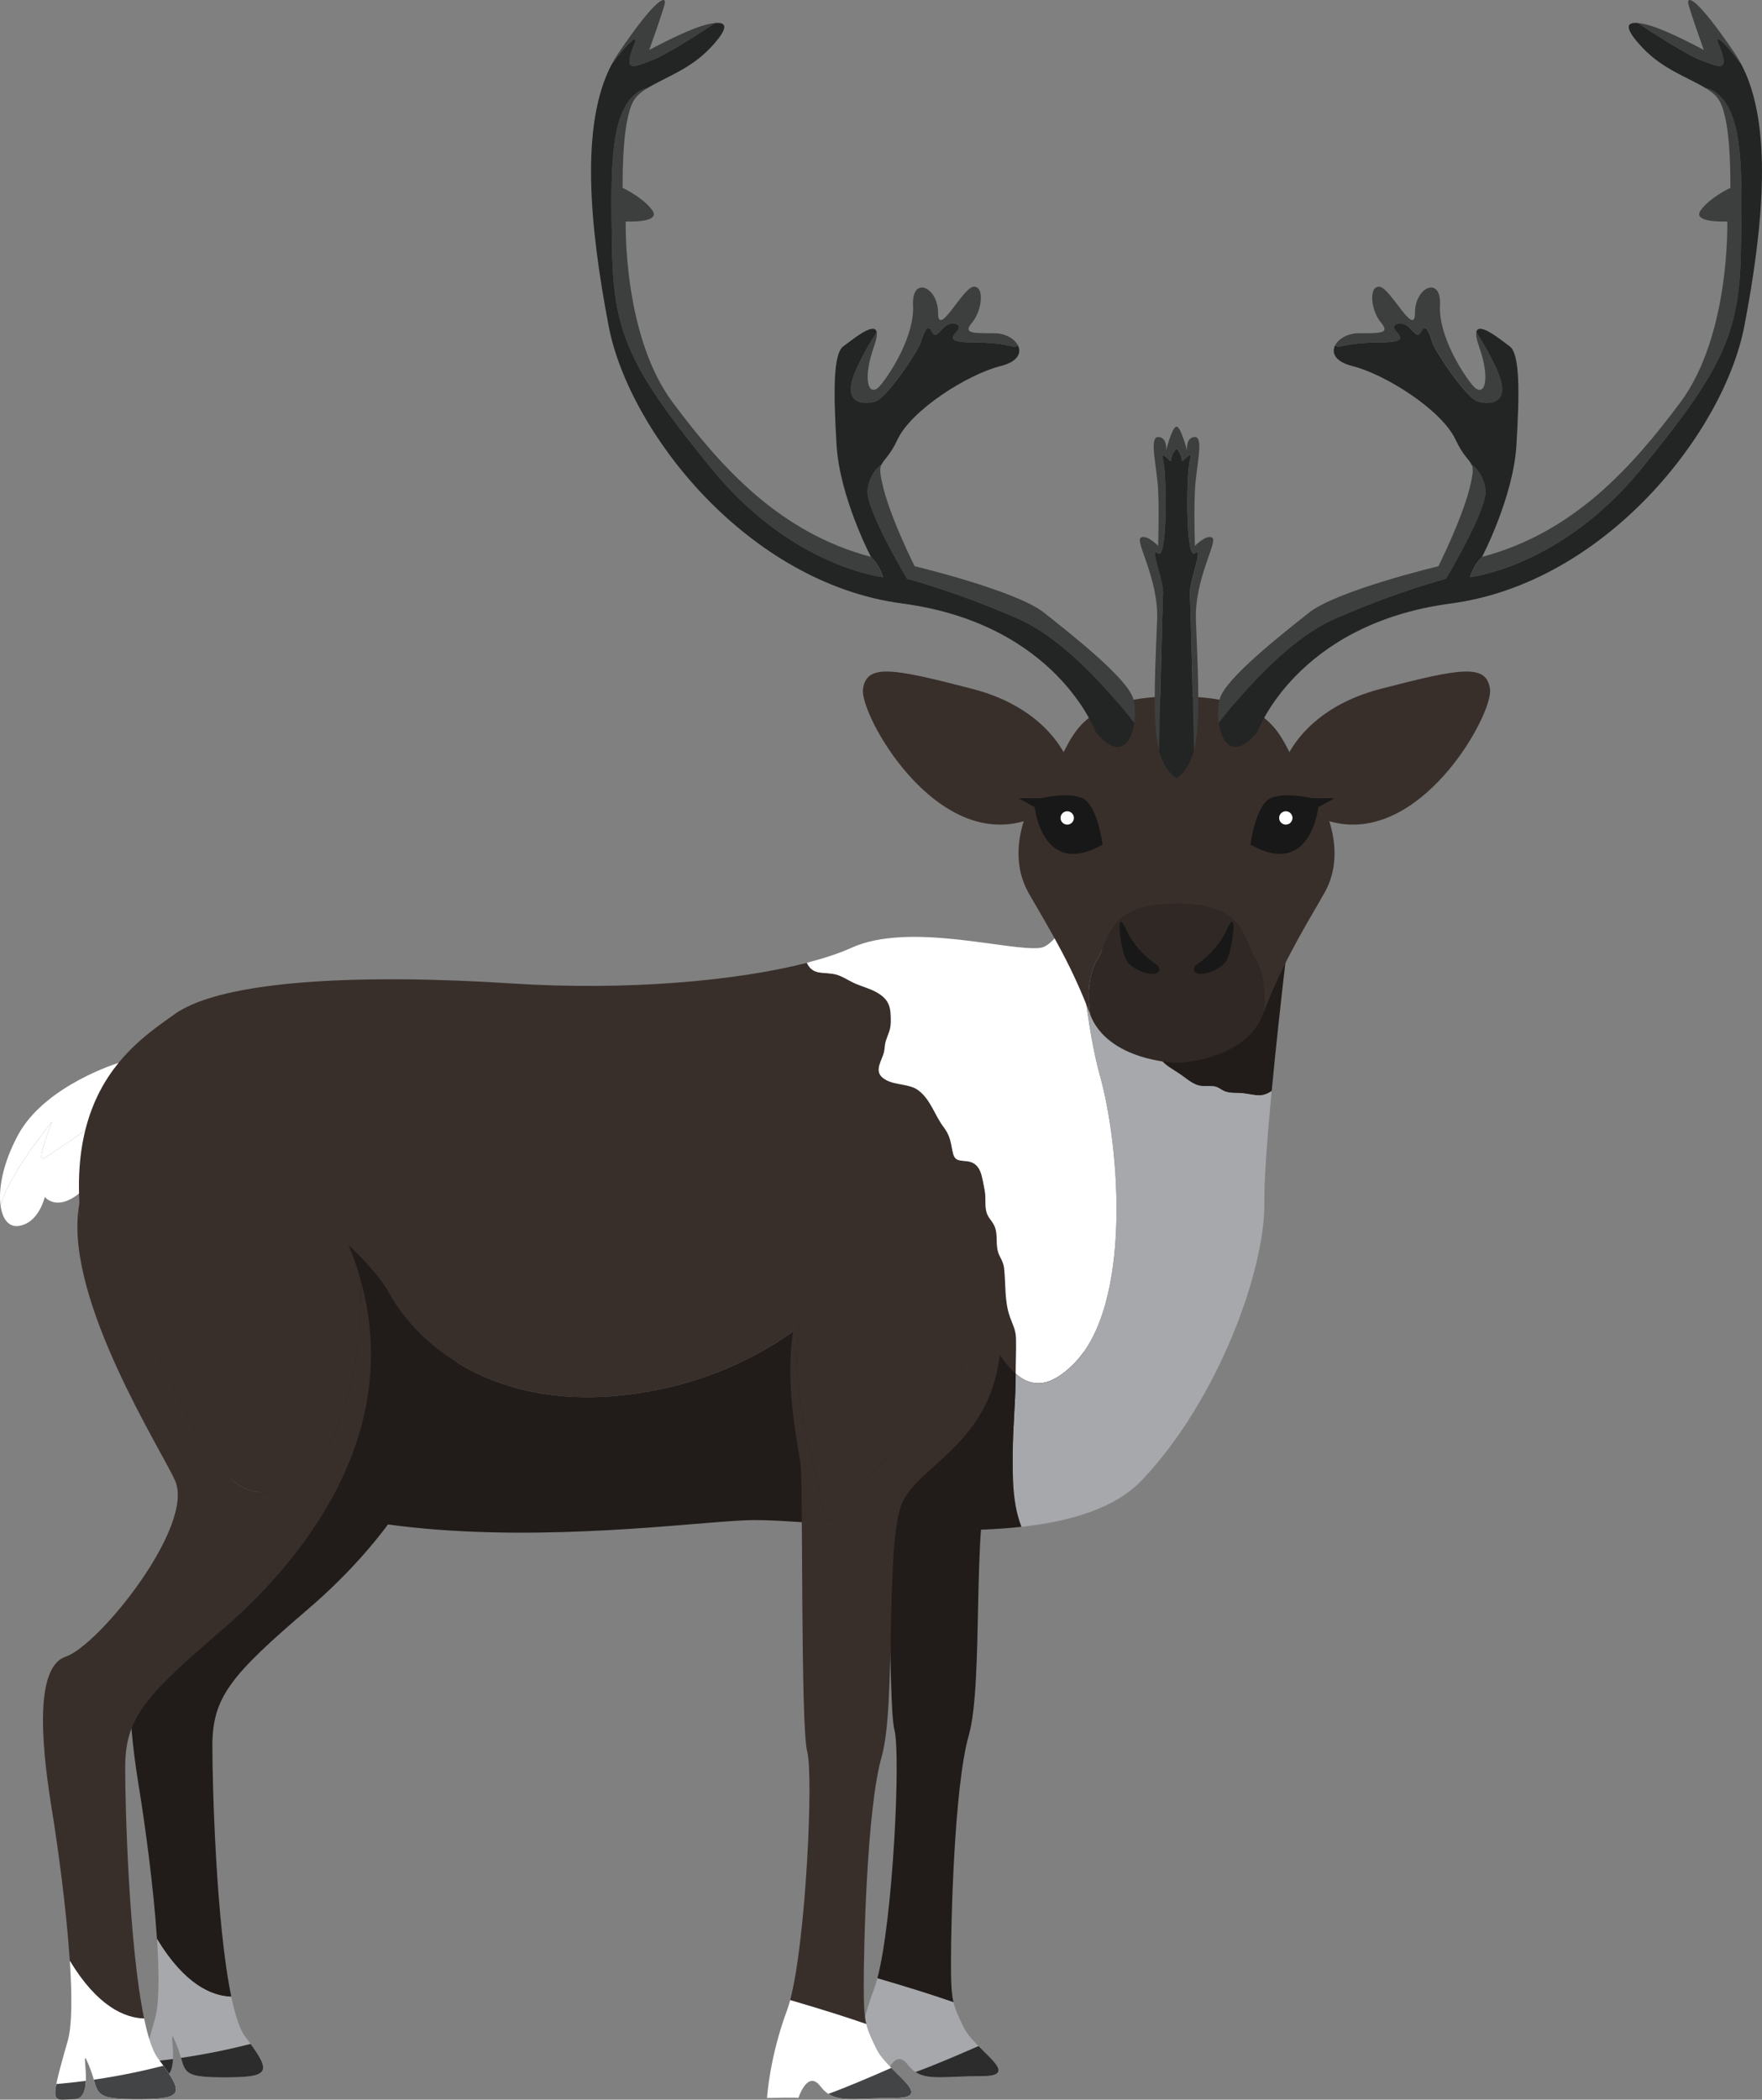 <?xml version="1.0" encoding="UTF-8"?>
<svg id="Layer_2" data-name="Layer 2" xmlns="http://www.w3.org/2000/svg" viewBox="0 0 609.98 726.49">
  <rect x="0" y="0" width="609.98" height="726.49" fill="#808080" stroke="none"/>
  <defs>
    <style>
      .cls-1 {
        fill: #3c3f3e;
      }

      .cls-1, .cls-2, .cls-3, .cls-4, .cls-5, .cls-6, .cls-7, .cls-8, .cls-9, .cls-10 {
        stroke-width: 0px;
      }

      .cls-2 {
        fill: #434446;
      }

      .cls-3 {
        fill: #382f2b;
      }

      .cls-4 {
        fill: #fff;
      }

      .cls-5 {
        fill: #171817;
      }

      .cls-6 {
        fill: #232524;
      }

      .cls-7 {
        fill: #2c2c2d;
      }

      .cls-8 {
        fill: #a6a8ab;
      }

      .cls-9 {
        fill: #211c1a;
      }

      .cls-10 {
        fill: #302824;
      }
    </style>
  </defs>
  <g id="CARIBOU_REINDEER" data-name="CARIBOU REINDEER">
    <g>
      <path class="cls-9" d="m330.08,692.79c-.71-3.06-.87-6.68-.87-13.7,0-13.15,1.05-60.78,6.19-78.75,5.17-18,1.05-74.86,7.24-88.22,6.19-13.33,32.97-21.13,34.03-56.24.12-4.64-.49-8.63-1.67-12.09-4.49,9.68-17.66,35.82-34.8,50.73-21.28,18.56-23.6,33.47-25.92,16.73-2.32-16.73-16.12-48.44-1.89-77.83-15.31,20.23-5.66,59.39-5.01,65.86.84,8.51-.06,90.66,2.26,99.29,2.2,8.14-.43,65.36-5.91,85.93,11.75,3.43,20.26,6.16,26.35,8.29Z"/>
      <path class="cls-9" d="m48.25,619.35c1.86,11.48,4.89,33.19,6.09,51.5v.03s0,.03.03.03c9.62,15.9,19.09,19.77,25.71,19.95-5.26-25.15-6.56-73.19-6.56-86.67,0-16.89,6.19-24.37,32.97-47.3,26.82-22.92,63.94-66.78,48.47-121.81,0,0,2.32,53.33-21.65,69.54-23.97,16.18-35.57-18.1-47.17-40-6.9-13.08-23.76-33.72-28.8-53.67-4.21,31.83,28.71,83.15,33.44,93.79,6.96,15.65-26.29,57.04-37.89,60.94-11.6,3.9-7.73,34.77-4.64,53.67Z"/>
      <path class="cls-8" d="m295.71,718.37s10.83-.28,10.83,0c0,.31,3.09-10.15,7.73-3.96.84,1.08,1.7,1.92,2.66,2.54,4.42,2.91,10.76,1.42,22.86,1.42,10.7,0,4.58-4.73-1.05-10.42-2.07-2.1-4.08-4.33-5.13-6.5-1.83-3.71-2.88-6-3.53-8.66-6.09-2.13-14.6-4.86-26.35-8.29-.34,1.3-.68,2.41-1.05,3.4-6.19,16.64-6.96,30.47-6.96,30.47Z"/>
      <path class="cls-8" d="m55.98,718.77c2.94,0,3.77-3.06,3.9-6.34.28-5.41-1.42-11.41,1.11-5.26.77,1.89,1.27,3.5,1.67,4.86,1.55,5.35,1.83,6.74,14.97,6.74,15.25,0,16.39-1.55,9.12-11.57-.59-.8-1.21-1.67-1.92-2.6-1.89-2.51-3.43-7.39-4.76-13.73-6.62-.19-16.09-4.05-25.71-19.95.77,11.85.8,22.24-.71,27.56-2.07,7.27-3.37,12-3.99,15.06-1.36,6.9.96,5.23,6.31,5.23Z"/>
      <path class="cls-7" d="m338.74,707.94c-6.28,2.78-15.53,6.74-21.81,9,4.42,2.91,10.76,1.42,22.86,1.42,10.7,0,4.58-4.73-1.05-10.42Z"/>
      <path class="cls-7" d="m86.76,707.2c-5.78,1.48-14.2,3.4-24.1,4.83,1.55,5.35,1.83,6.74,14.97,6.74,15.25,0,16.39-1.55,9.12-11.57Z"/>
      <path class="cls-7" d="m55.98,718.77c2.94,0,3.77-3.06,3.9-6.34-3.25.43-6.68.8-10.21,1.11-1.36,6.9.96,5.23,6.31,5.23Z"/>
      <path class="cls-3" d="m314.27,511.24c2.32,16.73,4.64,1.83,25.92-16.73,17.14-14.91,30.31-41.05,34.8-50.73-7.73-22.83-39.59-22.24-39.59-22.24-10.86.99-18.19,5.48-23.01,11.85v.03c-14.23,29.39-.43,61.09,1.89,77.83Z"/>
      <path class="cls-3" d="m57.34,410.96c5.04,19.95,21.9,40.58,28.8,53.67,11.6,21.9,23.2,56.17,47.17,40,23.97-16.21,21.65-69.54,21.65-69.54-15.47-55-59.95-49.86-59.95-49.86-25.43,0-35.7,10.7-37.68,25.74Z"/>
      <path class="cls-4" d="m.22,417.3c2.32-10.42,17.85-29.26,17.85-29.26,0,0-5.41,13.49-3.19,12.81,2.23-.71,37.21-25.61,37.21-25.61,4.36-1.64,8.6-2.66,12.62-3.19.99-4.7-4.7-6.96-23.63-4.3,0,0-25.58,7.76-34.86,25.02-5.23,9.71-6.87,18.68-6,24.53Z"/>
      <path class="cls-4" d="m.22,417.3c.65,4.58,2.85,7.24,6,6.9,7.21-.77,9.28-10.05,9.28-10.05,0,0,6.19,8.01,18.56-8.35,7.83-10.33,29.02-25.67,30.65-33.75-4.02.53-8.26,1.55-12.62,3.19,0,0-34.98,24.9-37.21,25.61-2.23.68,3.19-12.81,3.19-12.81,0,0-15.53,18.84-17.85,29.26Z"/>
      <path class="cls-9" d="m378.22,303.53c1.21,3.37,2.17,6.77,2.26,10.33.09,2.81.99,5.48,1.11,8.29.22,4.79-.74,9.56.31,14.29.71,3.31,2.35,6.03,3.68,9.03.8,1.82,1.36,3.9,2.32,5.63,2.2,3.96,5.63,2.04,7.76,5.57,1.98,3.34,3.4,6.62,5.94,9.68,1.98,2.41,3.96,3.34,6.46,5.01,2.07,1.33,3.87,3.09,6.19,3.99,2.13.8,4.08.22,6.22.56,1.39.25,2.32,1.21,3.56,1.7,2.1.8,4.24.4,6.4.68,4.42.56,6.37,1.58,9.81-.8,2.88-30.28,7.18-64.74,7.18-64.74,2.41-20.01-43.71-34.18-52.12-33.84-4.24.15-10.55,12.4-17.07,24.62Z"/>
      <path class="cls-3" d="m36.04,457.45c15.71-20.91,34.15-39.13,39.96-44.33,13.86-12.37,51.1,20.11,58.83,34.46,7.73,14.35,32.48,40.55,81.2,35.14s73.47-35.14,73.47-35.14c0,0,34.8,2.66,44.85,6.93,5.82,2.47,10.42,14.79,17.26,20.79,0-4.02.22-8.04.12-12.06-.09-3.19-1.08-4.64-2.07-7.45-2.01-5.6-1.42-11.26-2.07-17.07-.31-2.54-1.67-3.68-2.23-6.06-.68-3,.22-6.22-1.42-9.06-1.05-1.79-2.26-2.78-2.6-4.95-.4-2.44.03-4.45-.49-7.02-.93-4.33-1.05-9.34-6.25-9.84-3.37-.31-4.27-.25-4.95-3.99-.62-3.31-.96-5.13-3.03-7.89-3.12-4.18-4.42-9.5-8.79-12.71-2.97-2.2-7.67-1.67-11.01-3.46-4.36-2.32-2.26-5.41-1.02-8.88.62-1.7.34-3.03.9-4.76.8-2.47,1.61-3.59,1.67-6.22.09-4.98-.19-7.92-5.04-10.61-2.47-1.36-5.32-2.01-7.86-3.22-1.98-.93-3.8-2.23-5.94-2.82-4.24-1.14-8.07.53-10.21-4.08-24.07,6.19-62.24,9.74-102.54,7.11-50.54-3.28-99.42-1.36-116.28,10.61-16.02,11.41-48.81,32.23-24.47,106.59Z"/>
      <path class="cls-4" d="m279.32,333.13c2.13,4.61,5.97,2.94,10.21,4.08,2.13.59,3.96,1.89,5.94,2.82,2.54,1.21,5.38,1.86,7.86,3.22,4.86,2.69,5.13,5.63,5.04,10.61-.06,2.63-.87,3.74-1.67,6.22-.56,1.73-.28,3.06-.9,4.76-1.24,3.46-3.34,6.56,1.02,8.88,3.34,1.79,8.04,1.27,11.01,3.46,4.36,3.22,5.66,8.54,8.79,12.71,2.07,2.75,2.41,4.58,3.03,7.89.68,3.74,1.58,3.68,4.95,3.99,5.2.5,5.32,5.51,6.25,9.84.53,2.57.09,4.58.49,7.02.34,2.17,1.55,3.16,2.6,4.95,1.64,2.85.74,6.06,1.42,9.06.56,2.38,1.92,3.53,2.23,6.06.65,5.82.06,11.48,2.07,17.07.99,2.82,1.98,4.27,2.07,7.45.09,4.02-.12,8.04-.12,12.06,5.01,4.39,11.17,5.44,19.86-3.12,20.57-20.32,16.24-75.29,9.28-100.13-4.33-15.44-6.87-41.11-8.14-58.34-4.49,7.7-8.78,13.77-12.4,14.26-10.36,1.42-45.25-9.19-65.48,0-4.08,1.86-9.31,3.59-15.4,5.17Z"/>
      <path class="cls-8" d="m351.58,520.99c.46,2.6,1.14,5.01,2.01,7.3,17.29-1.89,32.54-6.5,41.7-16.12,26.42-27.81,42.69-72.75,42.41-95.95-.09-8.01,1.02-22.8,2.54-38.73-3.43,2.38-5.38,1.36-9.81.8-2.17-.28-4.3.12-6.4-.68-1.24-.49-2.17-1.45-3.56-1.7-2.13-.34-4.08.25-6.22-.56-2.32-.9-4.11-2.66-6.19-3.99-2.51-1.67-4.49-2.6-6.46-5.01-2.54-3.06-3.96-6.34-5.94-9.68-2.13-3.53-5.57-1.61-7.76-5.57-.96-1.73-1.52-3.8-2.32-5.63-1.33-3-2.97-5.72-3.68-9.03-1.05-4.73-.09-9.5-.31-14.29-.12-2.81-1.02-5.48-1.11-8.29-.09-3.56-1.05-6.96-2.26-10.33-1.89,3.5-3.74,6.99-5.6,10.18,1.27,17.23,3.8,42.9,8.14,58.34,6.96,24.84,11.29,79.81-9.28,100.13-8.69,8.57-14.85,7.52-19.86,3.12v.22c0,9.13-1.02,18.03-1.02,27.16,0,6.19-.12,12.16.99,18.31Z"/>
      <path class="cls-9" d="m36.04,457.45c1.24,3.84,2.66,7.83,4.24,11.97,32.05,84.11,190.42,56.61,220.77,56.54,19.83-.06,59.85,5.94,92.55,2.32-.87-2.29-1.55-4.7-2.01-7.3-1.11-6.16-.99-12.13-.99-18.31,0-9.13,1.02-18.03,1.02-27.16v-.22c-6.84-6-11.44-18.31-17.26-20.79-10.05-4.27-44.85-6.93-44.85-6.93,0,0-24.75,29.73-73.47,35.14s-73.47-20.79-81.2-35.14c-7.73-14.35-44.98-46.83-58.83-34.46-5.82,5.2-24.25,23.42-39.96,44.33Z"/>
      <path class="cls-3" d="m299.89,700.33c-.71-3.06-.87-6.68-.87-13.7,0-13.15,1.05-60.78,6.19-78.75,5.17-18,1.05-74.86,7.24-88.22,6.19-13.33,32.97-21.13,34.03-56.24.12-4.64-.49-8.63-1.67-12.09-4.49,9.68-17.66,35.82-34.8,50.73-21.28,18.56-23.6,33.47-25.92,16.73-2.32-16.73-16.12-48.44-1.89-77.83-15.31,20.23-5.66,59.39-5.01,65.86.84,8.51-.06,90.66,2.26,99.29,2.2,8.14-.43,65.36-5.91,85.93,11.75,3.43,20.26,6.16,26.35,8.29Z"/>
      <path class="cls-3" d="m18.07,626.9c1.86,11.48,4.89,33.19,6.09,51.5v.03s0,.03.03.03c9.62,15.9,19.09,19.77,25.71,19.95-5.26-25.15-6.56-73.19-6.56-86.67,0-16.89,6.19-24.37,32.97-47.3,26.82-22.92,63.94-66.78,48.47-121.81,0,0,2.32,53.33-21.65,69.54-23.97,16.18-35.57-18.1-47.17-40-6.9-13.08-23.76-33.72-28.8-53.67-4.21,31.83,28.71,83.15,33.44,93.79,6.96,15.65-26.29,57.04-37.89,60.94-11.6,3.9-7.73,34.77-4.64,53.67Z"/>
      <path class="cls-4" d="m265.53,725.92s10.83-.28,10.83,0c0,.31,3.09-10.15,7.73-3.96.84,1.08,1.7,1.92,2.66,2.54,4.42,2.91,10.76,1.42,22.86,1.42,10.7,0,4.58-4.73-1.05-10.42-2.07-2.1-4.08-4.33-5.13-6.5-1.83-3.71-2.88-6-3.53-8.66-6.09-2.13-14.6-4.86-26.35-8.29-.34,1.3-.68,2.41-1.05,3.4-6.19,16.64-6.96,30.47-6.96,30.47Z"/>
      <path class="cls-4" d="m25.8,726.32c2.94,0,3.77-3.06,3.9-6.34.28-5.41-1.42-11.41,1.11-5.26.77,1.89,1.27,3.5,1.67,4.86,1.55,5.35,1.83,6.74,14.97,6.74,15.25,0,16.39-1.55,9.12-11.57-.59-.8-1.21-1.67-1.92-2.6-1.89-2.51-3.43-7.39-4.76-13.73-6.62-.19-16.09-4.05-25.71-19.95.77,11.85.8,22.24-.71,27.56-2.07,7.27-3.37,12-3.99,15.06-1.36,6.9.96,5.23,6.31,5.23Z"/>
      <path class="cls-2" d="m308.56,715.49c-6.28,2.78-15.53,6.74-21.81,9,4.42,2.91,10.76,1.42,22.86,1.42,10.7,0,4.58-4.73-1.05-10.42Z"/>
      <path class="cls-2" d="m56.58,714.75c-5.78,1.48-14.2,3.4-24.1,4.83,1.55,5.35,1.83,6.74,14.97,6.74,15.25,0,16.39-1.55,9.12-11.57Z"/>
      <path class="cls-2" d="m25.8,726.32c2.94,0,3.77-3.06,3.9-6.34-3.25.43-6.68.8-10.21,1.11-1.36,6.9.96,5.23,6.31,5.23Z"/>
      <path class="cls-3" d="m284.09,518.79c2.32,16.73,4.64,1.83,25.92-16.73,17.14-14.91,30.31-41.05,34.8-50.73-7.73-22.83-39.59-22.24-39.59-22.24-10.86.99-18.19,5.48-23.01,11.85v.03c-14.23,29.39-.43,61.09,1.89,77.83Z"/>
      <path class="cls-3" d="m27.16,418.51c5.04,19.95,21.9,40.58,28.8,53.67,11.6,21.9,23.2,56.17,47.17,40,23.97-16.21,21.65-69.54,21.65-69.54-15.47-55-59.95-49.86-59.95-49.86-25.43,0-35.7,10.7-37.68,25.74Z"/>
      <path class="cls-3" d="m370.16,264.47s-5.67-18.89-33.51-26.11c-27.84-7.22-36.6-8.76-37.89,0-1.29,8.76,25,56.19,56.97,45.37s17.53-6.03,14.44-19.26Z"/>
      <path class="cls-3" d="m361.4,267.23s-10.31-16.5-21.65-18.04c-11.34-1.55-29.9-11.34-32.99-8.25s4.12,25.26,27.32,35.57c23.2,10.31,30.93-.52,27.32-9.28Z"/>
      <path class="cls-3" d="m444.42,264.47s5.67-18.89,33.51-26.11c27.84-7.22,36.6-8.76,37.89,0,1.29,8.76-25,56.19-56.97,45.37-31.96-10.83-17.53-6.03-14.44-19.26Z"/>
      <path class="cls-3" d="m453.19,267.23s10.31-16.5,21.65-18.04c11.34-1.55,29.9-11.34,32.99-8.25s-4.12,25.26-27.32,35.57-30.93-.52-27.32-9.28Z"/>
      <path class="cls-3" d="m356.24,309.26c8.75,15.02,14.94,25.43,21.13,41.62-.19-1.25-1.81-11.92,2.57-19.02,4.64-7.55,3.62-19.13,27.35-19.13s22.71,11.58,27.35,19.13c4.38,7.09,2.79,17.77,2.6,19.02,6.19-16.19,12.38-26.6,21.09-41.62,8.79-15.05,0-33.58-7.73-42.29-7.73-8.68-5.66-26.03-43.31-26.03s-35.58,17.36-43.31,26.03c-7.73,8.72-16.49,27.24-7.73,42.29Z"/>
      <path class="cls-1" d="m400.57,214.64c-.53,14.45-1.55,31.47,0,41.77.19,1.21.42,2.26.68,3.24.04-1.7,1.13-49.43,1.4-54.14.26-4.79-4.98-16.64-1.74-14.07,3.28,2.6,3.06-27.58,1.74-32.22-1.28-4.64,3.09,1.81,2.83,0-.11-.94.6-2.64,1.81-4,1.21,1.36,1.96,3.06,1.85,4-.3,1.81,4.11-4.64,2.79,0-1.28,4.64-1.55,34.82,1.74,32.22,3.24-2.57-1.96,9.28-1.74,14.07.3,4.72,1.36,52.44,1.4,54.14.26-.98.49-2.04.68-3.24,1.55-10.3.53-27.32,0-41.77-.53-14.41,7.73-27.28,5.66-28.6-2.04-1.28-6,2.83-6,2.83,0,0-.38-10.83,0-19.09.34-8.22,3.24-18.56,0-18.56s-2.75,4.64-2.75,4.64c0,0-2.08-8.23-3.62-8.23s-3.62,8.23-3.62,8.23c0,0,.53-4.64-2.75-4.64s-.34,10.34,0,18.56c.38,8.26,0,19.09,0,19.09,0,0-3.96-4.11-6-2.83-2.08,1.32,6.19,14.19,5.66,28.6Z"/>
      <path class="cls-1" d="m602.79,22.2c-.65-1.24-1.36-2.44-2.13-3.59-13.52-20.01-16.73-20.01-16.21-17.42.5,2.47,5.1,15.28,5.38,16.09-.71-.37-12.09-6.5-18.34-8.35-1.61-.49-3.19-.87-4.45-.96,5.38,3.56,16.73,10.89,21.75,12.84,6.71,2.57,10.3,4.42,6.19-5.57-1.61-3.93,2.2-.62,7.83,6.96Z"/>
      <path class="cls-1" d="m513.08,192.7c-2.94,2.6-4.21,6.99-4.21,6.99,0,0,31.43-3.34,59.27-37.37,27.84-34.03,34.03-46.68,34.55-75.01.53-28.37,1.02-49-9.28-55.68-.84-.53-1.86-.93-3.06-1.21,1.82,1.08,3.31,2.26,4.36,3.65,4.33,5.78,4.33,25.15,4.33,30.93,0,0-7.02,3.25-10.27,7.76-3.25,4.49,9.19,3.87,9.19,3.87,0,0,1.08,39.32-16.21,62.55-17.32,23.2-37.31,45.13-68.67,53.51Z"/>
      <path class="cls-1" d="m519.95,133.18c-.84-5.32-6.84-15.1-8.85-18.28-.19.93.03,2.51.9,4.92,4.33,12.25,1.64,18.06-2.17,13.55-3.77-4.52-11.88-17.42-11.32-27.72.53-10.33-8.66-6.46-8.66,2.57s-8.66-9.03-12.43-9.03-2.69,8.38.53,12.25c3.25,3.87.56,3.87-7.55,3.87-3.84,0-7.08,1.92-8.2,4.24.84.31,1.3.49,1.3.49,0,0,4.95-1.55,13.67-1.55s8.51-1.3,6.19-3.87c-2.32-2.57,1.55-3.34,3.59-2.07,2.07,1.3,3.62,5.17,5.17,2.07,1.55-3.09,2.85,1.02,3.87,4.11,1.02,3.09,11.6,18.84,15.47,20.11,3.87,1.3,9.53.77,8.51-5.66Z"/>
      <path class="cls-1" d="m421.92,250.2c5.66-7.39,22.83-28.46,40.09-36.07,21.06-9.28,38.6-13.92,38.6-13.92,0,0,14.69-24.5,13.67-30.93-1.05-6.47-4.79-8.48-4.79-8.48.62,1.42.46,3.25-.71,8.01-2.72,10.98-10.83,27.1-10.83,27.1,0,0-35.14,8.38-44.85,16.12-9.74,7.73-28.67,22.58-30.81,29.66-.65,2.17-.8,5.41-.37,8.51Z"/>
      <path class="cls-10" d="m377.36,350.88v.08c6.19,16.26,29.92,16.79,29.92,16.79,0,0,23.73-.53,29.92-16.79l.04-.08c.19-1.25,1.77-11.92-2.6-19.02-4.64-7.55-3.62-19.13-27.35-19.13s-22.71,11.58-27.35,19.13c-4.38,7.09-2.75,17.77-2.57,19.02Z"/>
      <path class="cls-5" d="m413.66,334.18s7.57-4.63,11.18-12.74c3.61-8.11,2.06,5.79,0,10.42s-13.59,7.53-11.18,2.32Z"/>
      <path class="cls-5" d="m432.87,292.23s1.81-13.73,6.96-16.03,14.44,0,14.44,0h7.73l-5.62,3.09s-2.62,24.85-23.5,12.94Z"/>
      <circle class="cls-4" cx="445.13" cy="283.01" r="2.31"/>
      <path class="cls-6" d="m421.92,250.2c1.02,6.96,5.13,12.93,13.36,3.09,0,0,13.49-37.4,67-44.48,53.51-7.08,94.59-59.33,101.61-96.08,6.62-34.64,9.9-69.88-1.11-90.54-5.63-7.58-9.43-10.89-7.83-6.96,4.11,9.99.53,8.14-6.19,5.57-5.01-1.95-16.36-9.28-21.75-12.84-3.84-.37-5.17,1.42,1.73,8.69,6.99,7.36,15.84,10.24,21.59,13.77,1.21.28,2.23.68,3.06,1.21,10.3,6.68,9.81,27.31,9.28,55.68-.53,28.33-6.71,40.99-34.55,75.01-27.84,34.03-59.27,37.37-59.27,37.37,0,0,1.27-4.39,4.21-6.99,0,0,10.83-20.63,11.91-38.7,1.08-18.06,1.24-31.58-2.35-34.18-2.88-2.07-10.76-8.69-11.54-4.92,2.01,3.19,8.01,12.96,8.85,18.28,1.02,6.43-4.64,6.96-8.51,5.66-3.87-1.27-14.45-17.01-15.47-20.11-1.02-3.09-2.32-7.21-3.87-4.11-1.55,3.09-3.09-.77-5.17-2.07-2.04-1.27-5.91-.49-3.59,2.07,2.32,2.57,2.57,3.87-6.19,3.87s-13.67,1.55-13.67,1.55c0,0-.46-.19-1.3-.49-1.27,2.57.06,5.63,6.03,7.11,11.35,2.85,30.81,15.1,35.67,25.4,2.75,5.85,4.83,6.93,5.57,8.75h.03s3.74,2.01,4.79,8.48c1.02,6.43-13.67,30.93-13.67,30.93,0,0-17.54,4.64-38.6,13.92-17.26,7.61-34.43,28.67-40.09,36.07Z"/>
      <path class="cls-6" d="m402.64,205.51c-.26,4.72-1.36,52.44-1.4,54.14v.04c2.04,7.58,6.04,9.58,6.04,9.58,0,0,4.04-2,6.04-9.58v-.04c-.04-1.7-1.09-49.43-1.4-54.14-.23-4.79,4.98-16.64,1.74-14.07-3.28,2.6-3.02-27.58-1.74-32.22,1.32-4.64-3.09,1.81-2.79,0,.11-.94-.64-2.64-1.85-4-1.21,1.36-1.92,3.06-1.81,4,.26,1.81-4.11-4.64-2.83,0,1.32,4.64,1.55,34.82-1.74,32.22-3.24-2.57,2,9.28,1.74,14.07Z"/>
      <path class="cls-1" d="m211.8,22.2c.65-1.24,1.36-2.44,2.13-3.59C227.45-1.4,230.67-1.4,230.14,1.19c-.5,2.47-5.1,15.28-5.38,16.09.71-.37,12.09-6.5,18.34-8.35,1.61-.49,3.19-.87,4.45-.96-5.38,3.56-16.73,10.89-21.75,12.84-6.71,2.57-10.3,4.42-6.19-5.57,1.61-3.93-2.2-.62-7.83,6.96Z"/>
      <path class="cls-1" d="m301.5,192.7c2.94,2.6,4.21,6.99,4.21,6.99,0,0-31.43-3.34-59.27-37.37-27.84-34.03-34.03-46.68-34.55-75.01-.53-28.37-1.02-49,9.28-55.68.84-.53,1.86-.93,3.06-1.21-1.82,1.08-3.31,2.26-4.36,3.65-4.33,5.78-4.33,25.15-4.33,30.93,0,0,7.02,3.25,10.27,7.76,3.25,4.49-9.19,3.87-9.19,3.87,0,0-1.08,39.32,16.21,62.55,17.32,23.2,37.3,45.13,68.67,53.51Z"/>
      <path class="cls-1" d="m294.64,133.18c.84-5.32,6.84-15.1,8.85-18.28.19.93-.03,2.51-.9,4.92-4.33,12.25-1.64,18.06,2.17,13.55,3.77-4.52,11.88-17.42,11.32-27.72-.53-10.33,8.66-6.46,8.66,2.57s8.66-9.03,12.44-9.03,2.69,8.38-.53,12.25c-3.25,3.87-.56,3.87,7.55,3.87,3.84,0,7.08,1.92,8.2,4.24-.84.31-1.3.49-1.3.49,0,0-4.95-1.55-13.67-1.55s-8.51-1.3-6.19-3.87c2.32-2.57-1.55-3.34-3.59-2.07-2.07,1.3-3.62,5.17-5.17,2.07s-2.85,1.02-3.87,4.11c-1.02,3.09-11.6,18.84-15.47,20.11-3.87,1.3-9.53.77-8.51-5.66Z"/>
      <path class="cls-1" d="m392.66,250.2c-5.66-7.39-22.83-28.46-40.09-36.07-21.06-9.28-38.6-13.92-38.6-13.92,0,0-14.69-24.5-13.67-30.93,1.05-6.47,4.79-8.48,4.79-8.48-.62,1.42-.46,3.25.71,8.01,2.72,10.98,10.83,27.1,10.83,27.1,0,0,35.14,8.38,44.85,16.12,9.74,7.73,28.67,22.58,30.81,29.66.65,2.17.8,5.41.37,8.51Z"/>
      <path class="cls-5" d="m400.93,334.18s-7.57-4.63-11.18-12.74c-3.61-8.11-2.06,5.79,0,10.42s13.59,7.53,11.18,2.32Z"/>
      <path class="cls-5" d="m381.72,292.23s-1.81-13.73-6.96-16.03-14.44,0-14.44,0h-7.73l5.62,3.09s2.62,24.85,23.5,12.94Z"/>
      <circle class="cls-4" cx="369.46" cy="283.01" r="2.31"/>
      <path class="cls-6" d="m392.66,250.2c-1.02,6.96-5.13,12.93-13.36,3.09,0,0-13.49-37.4-67-44.48-53.51-7.08-94.59-59.33-101.61-96.08-6.62-34.64-9.9-69.88,1.11-90.54,5.63-7.58,9.43-10.89,7.83-6.96-4.11,9.99-.53,8.14,6.19,5.57,5.01-1.95,16.36-9.28,21.75-12.84,3.84-.37,5.17,1.42-1.73,8.69-6.99,7.36-15.84,10.24-21.59,13.77-1.21.28-2.23.68-3.06,1.21-10.3,6.68-9.81,27.31-9.28,55.68.53,28.33,6.71,40.99,34.55,75.01,27.84,34.03,59.27,37.37,59.27,37.37,0,0-1.27-4.39-4.21-6.99,0,0-10.83-20.63-11.91-38.7-1.08-18.06-1.24-31.58,2.35-34.18,2.88-2.07,10.76-8.69,11.54-4.92-2.01,3.19-8.01,12.96-8.85,18.28-1.02,6.43,4.64,6.96,8.51,5.66,3.87-1.27,14.45-17.01,15.47-20.11,1.02-3.09,2.32-7.21,3.87-4.11s3.09-.77,5.17-2.07c2.04-1.27,5.91-.49,3.59,2.07-2.32,2.57-2.57,3.87,6.19,3.87s13.67,1.55,13.67,1.55c0,0,.46-.19,1.3-.49,1.27,2.57-.06,5.63-6.03,7.11-11.35,2.85-30.81,15.1-35.67,25.4-2.75,5.85-4.83,6.93-5.57,8.75h-.03s-3.74,2.01-4.79,8.48c-1.02,6.43,13.67,30.93,13.67,30.93,0,0,17.54,4.64,38.6,13.92,17.26,7.61,34.43,28.67,40.09,36.07Z"/>
    </g>
  </g>
</svg>
